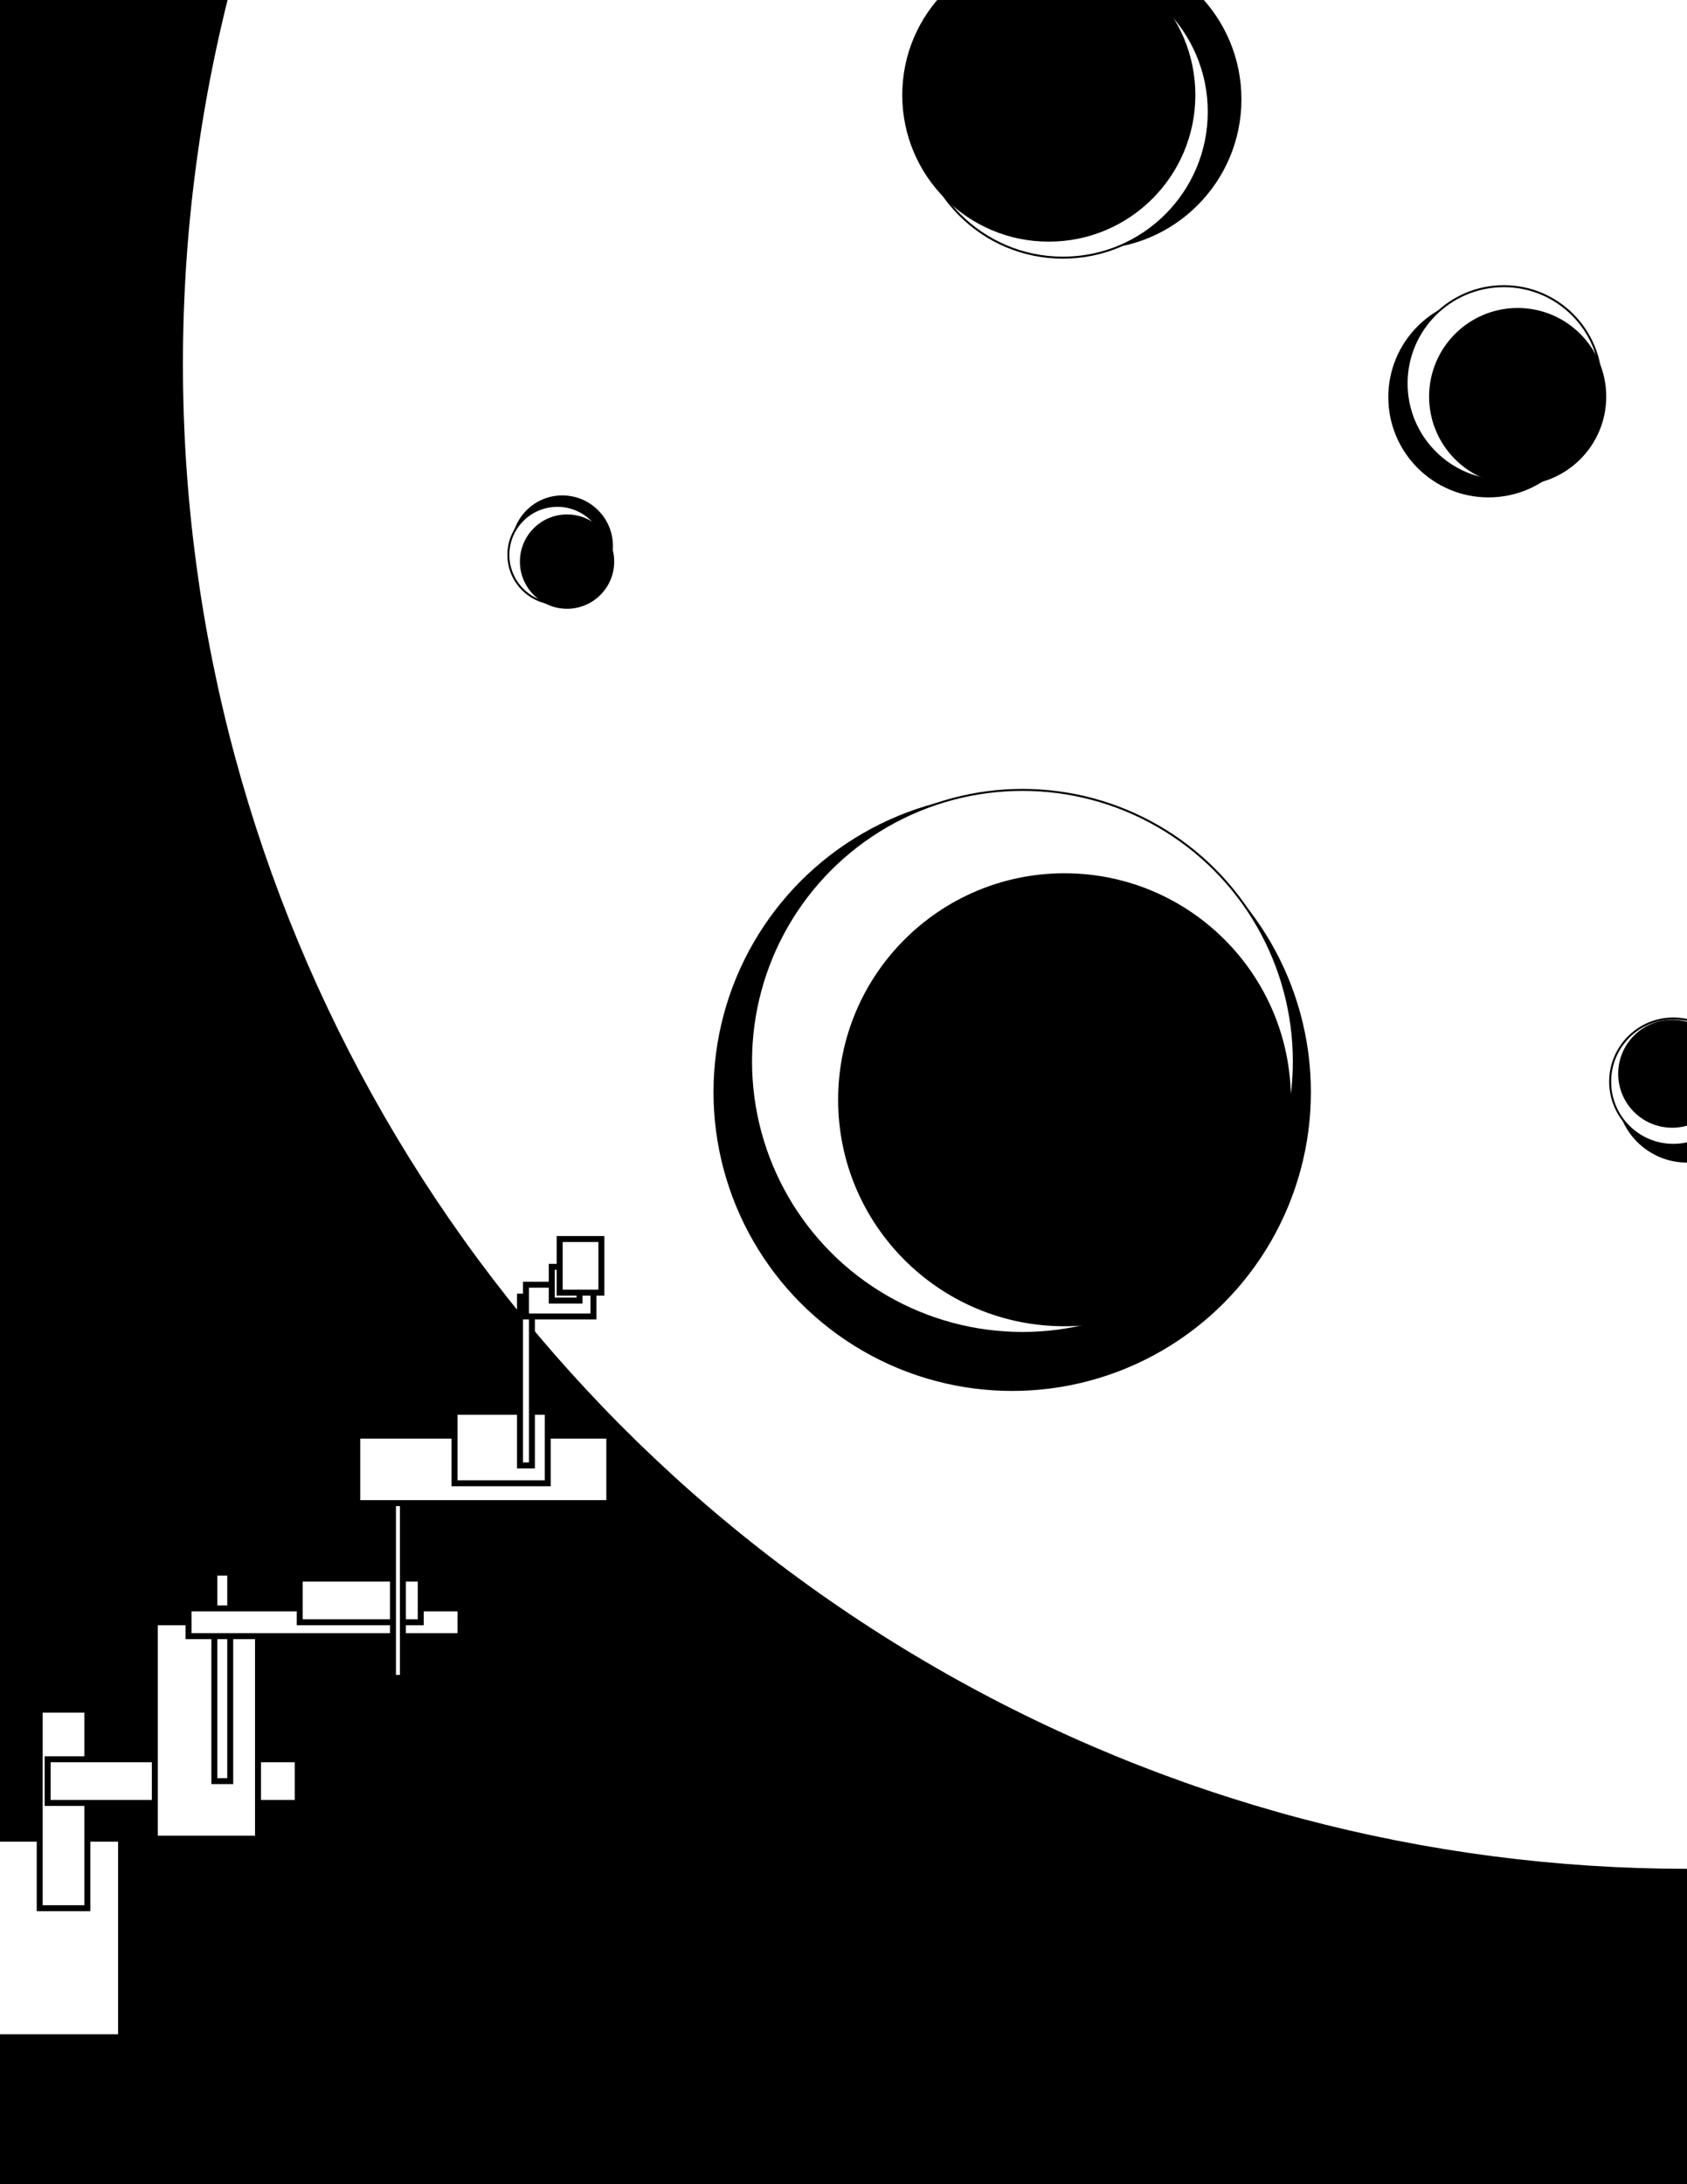 <?xml version="1.0" standalone="no"?><!DOCTYPE svg PUBLIC "-//W3C//DTD SVG 1.1//EN" "http://www.w3.org/Graphics/SVG/1.1/DTD/svg11.dtd"><svg width="850" height="1100" version="1.1" xmlns="http://www.w3.org/2000/svg" xmlns:xlink="http://www.w3.org/1999/xlink"><rect width="100%" height="100%" fill="#808080" stroke="none"/><defs xmlns="http://www.w3.org/1999/xhtml"><style type="text/css"><![CDATA[
body { background-color: rgb(234, 234, 234); }
#canvas svg { box-shadow: rgba(0, 0, 0, 0.059) 0px 3px 2px 0px, rgba(0, 0, 0, 0.02) -1px -1px 1px 0px inset; border-width: 1px; border-style: solid; border-color: rgb(226, 226, 226) rgb(226, 226, 226) rgb(206, 206, 206); background-color: white; }]]></style></defs><rect x="0" y="0" width="850" height="1100" fill="rgb(0, 0, 0)" stroke="rgb(0, 0, 0)"/><ellipse cx="850" cy="183.333" rx="758.333" ry="758.333" fill="rgb(255, 255, 255)" stroke="rgb(0, 0, 0)"/><ellipse cx="283.333" cy="275" rx="25" ry="25" fill="rgb(0, 0, 0)" stroke="rgb(0, 0, 0)"/><ellipse cx="280.829" cy="279.44" rx="24.684" ry="24.684" fill="rgb(255, 255, 255)" stroke="rgb(0, 0, 0)"/><ellipse cx="285.712" cy="282.834" rx="23.255" ry="23.255" fill="rgb(0, 0, 0)" stroke="rgb(0, 0, 0)"/><ellipse cx="850" cy="550" rx="35" ry="35" fill="rgb(0, 0, 0)" stroke="rgb(0, 0, 0)"/><ellipse cx="843.099" cy="544.742" rx="31.814" ry="31.814" fill="rgb(255, 255, 255)" stroke="rgb(0, 0, 0)"/><ellipse cx="842.523" cy="540.757" rx="26.694" ry="26.694" fill="rgb(0, 0, 0)" stroke="rgb(0, 0, 0)"/><ellipse cx="750" cy="200" rx="50" ry="50" fill="rgb(0, 0, 0)" stroke="rgb(0, 0, 0)"/><ellipse cx="757.702" cy="193.107" rx="48.983" ry="48.983" fill="rgb(255, 255, 255)" stroke="rgb(0, 0, 0)"/><ellipse cx="764.684" cy="199.729" rx="44.124" ry="44.124" fill="rgb(0, 0, 0)" stroke="rgb(0, 0, 0)"/><ellipse cx="510" cy="550" rx="150" ry="150" fill="rgb(0, 0, 0)" stroke="rgb(0, 0, 0)"/><ellipse cx="515.162" cy="534.549" rx="136.744" ry="136.744" fill="rgb(255, 255, 255)" stroke="rgb(0, 0, 0)"/><ellipse cx="536.358" cy="553.861" rx="113.566" ry="113.566" fill="rgb(0, 0, 0)" stroke="rgb(0, 0, 0)"/><ellipse cx="550" cy="50" rx="75" ry="75" fill="rgb(0, 0, 0)" stroke="rgb(0, 0, 0)"/><ellipse cx="535.564" cy="56.292" rx="73.47" ry="73.47" fill="rgb(255, 255, 255)" stroke="rgb(0, 0, 0)"/><ellipse cx="528.443" cy="47.863" rx="73.341" ry="73.341" fill="rgb(0, 0, 0)" stroke="rgb(0, 0, 0)"/><rect x="-77" y="946" width="112" height="52" fill="rgb(255, 255, 255)" stroke="rgb(0, 0, 0)" stroke-width="3"/><rect x="-28" y="972" width="26" height="36" fill="rgb(255, 255, 255)" stroke="rgb(0, 0, 0)" stroke-width="3"/><rect x="-15" y="938" width="29" height="52" fill="rgb(255, 255, 255)" stroke="rgb(0, 0, 0)" stroke-width="3"/><rect x="-39" y="926" width="100" height="100" fill="rgb(255, 255, 255)" stroke="rgb(0, 0, 0)" stroke-width="3"/><rect x="20" y="861" width="24" height="100" fill="rgb(255, 255, 255)" stroke="rgb(0, 0, 0)" stroke-width="3"/><rect x="24" y="886" width="126" height="22" fill="rgb(255, 255, 255)" stroke="rgb(0, 0, 0)" stroke-width="3"/><rect x="78" y="817" width="52" height="109" fill="rgb(255, 255, 255)" stroke="rgb(0, 0, 0)" stroke-width="3"/><rect x="108" y="792" width="8" height="105" fill="rgb(255, 255, 255)" stroke="rgb(0, 0, 0)" stroke-width="3"/><rect x="95" y="810" width="137" height="14" fill="rgb(255, 255, 255)" stroke="rgb(0, 0, 0)" stroke-width="3"/><rect x="151" y="795" width="61" height="22" fill="rgb(255, 255, 255)" stroke="rgb(0, 0, 0)" stroke-width="3"/><rect x="198" y="747" width="5" height="98" fill="rgb(255, 255, 255)" stroke="rgb(0, 0, 0)" stroke-width="3"/><rect x="180" y="723" width="127" height="34" fill="rgb(255, 255, 255)" stroke="rgb(0, 0, 0)" stroke-width="3"/><rect x="229" y="711" width="47" height="36" fill="rgb(255, 255, 255)" stroke="rgb(0, 0, 0)" stroke-width="3"/><rect x="262" y="653" width="6" height="85" fill="rgb(255, 255, 255)" stroke="rgb(0, 0, 0)" stroke-width="3"/><rect x="265" y="647" width="34" height="16" fill="rgb(255, 255, 255)" stroke="rgb(0, 0, 0)" stroke-width="3"/><rect x="278" y="638" width="14" height="17" fill="rgb(255, 255, 255)" stroke="rgb(0, 0, 0)" stroke-width="3"/><rect x="282" y="624" width="21" height="27" fill="rgb(255, 255, 255)" stroke="rgb(0, 0, 0)" stroke-width="3"/></svg>